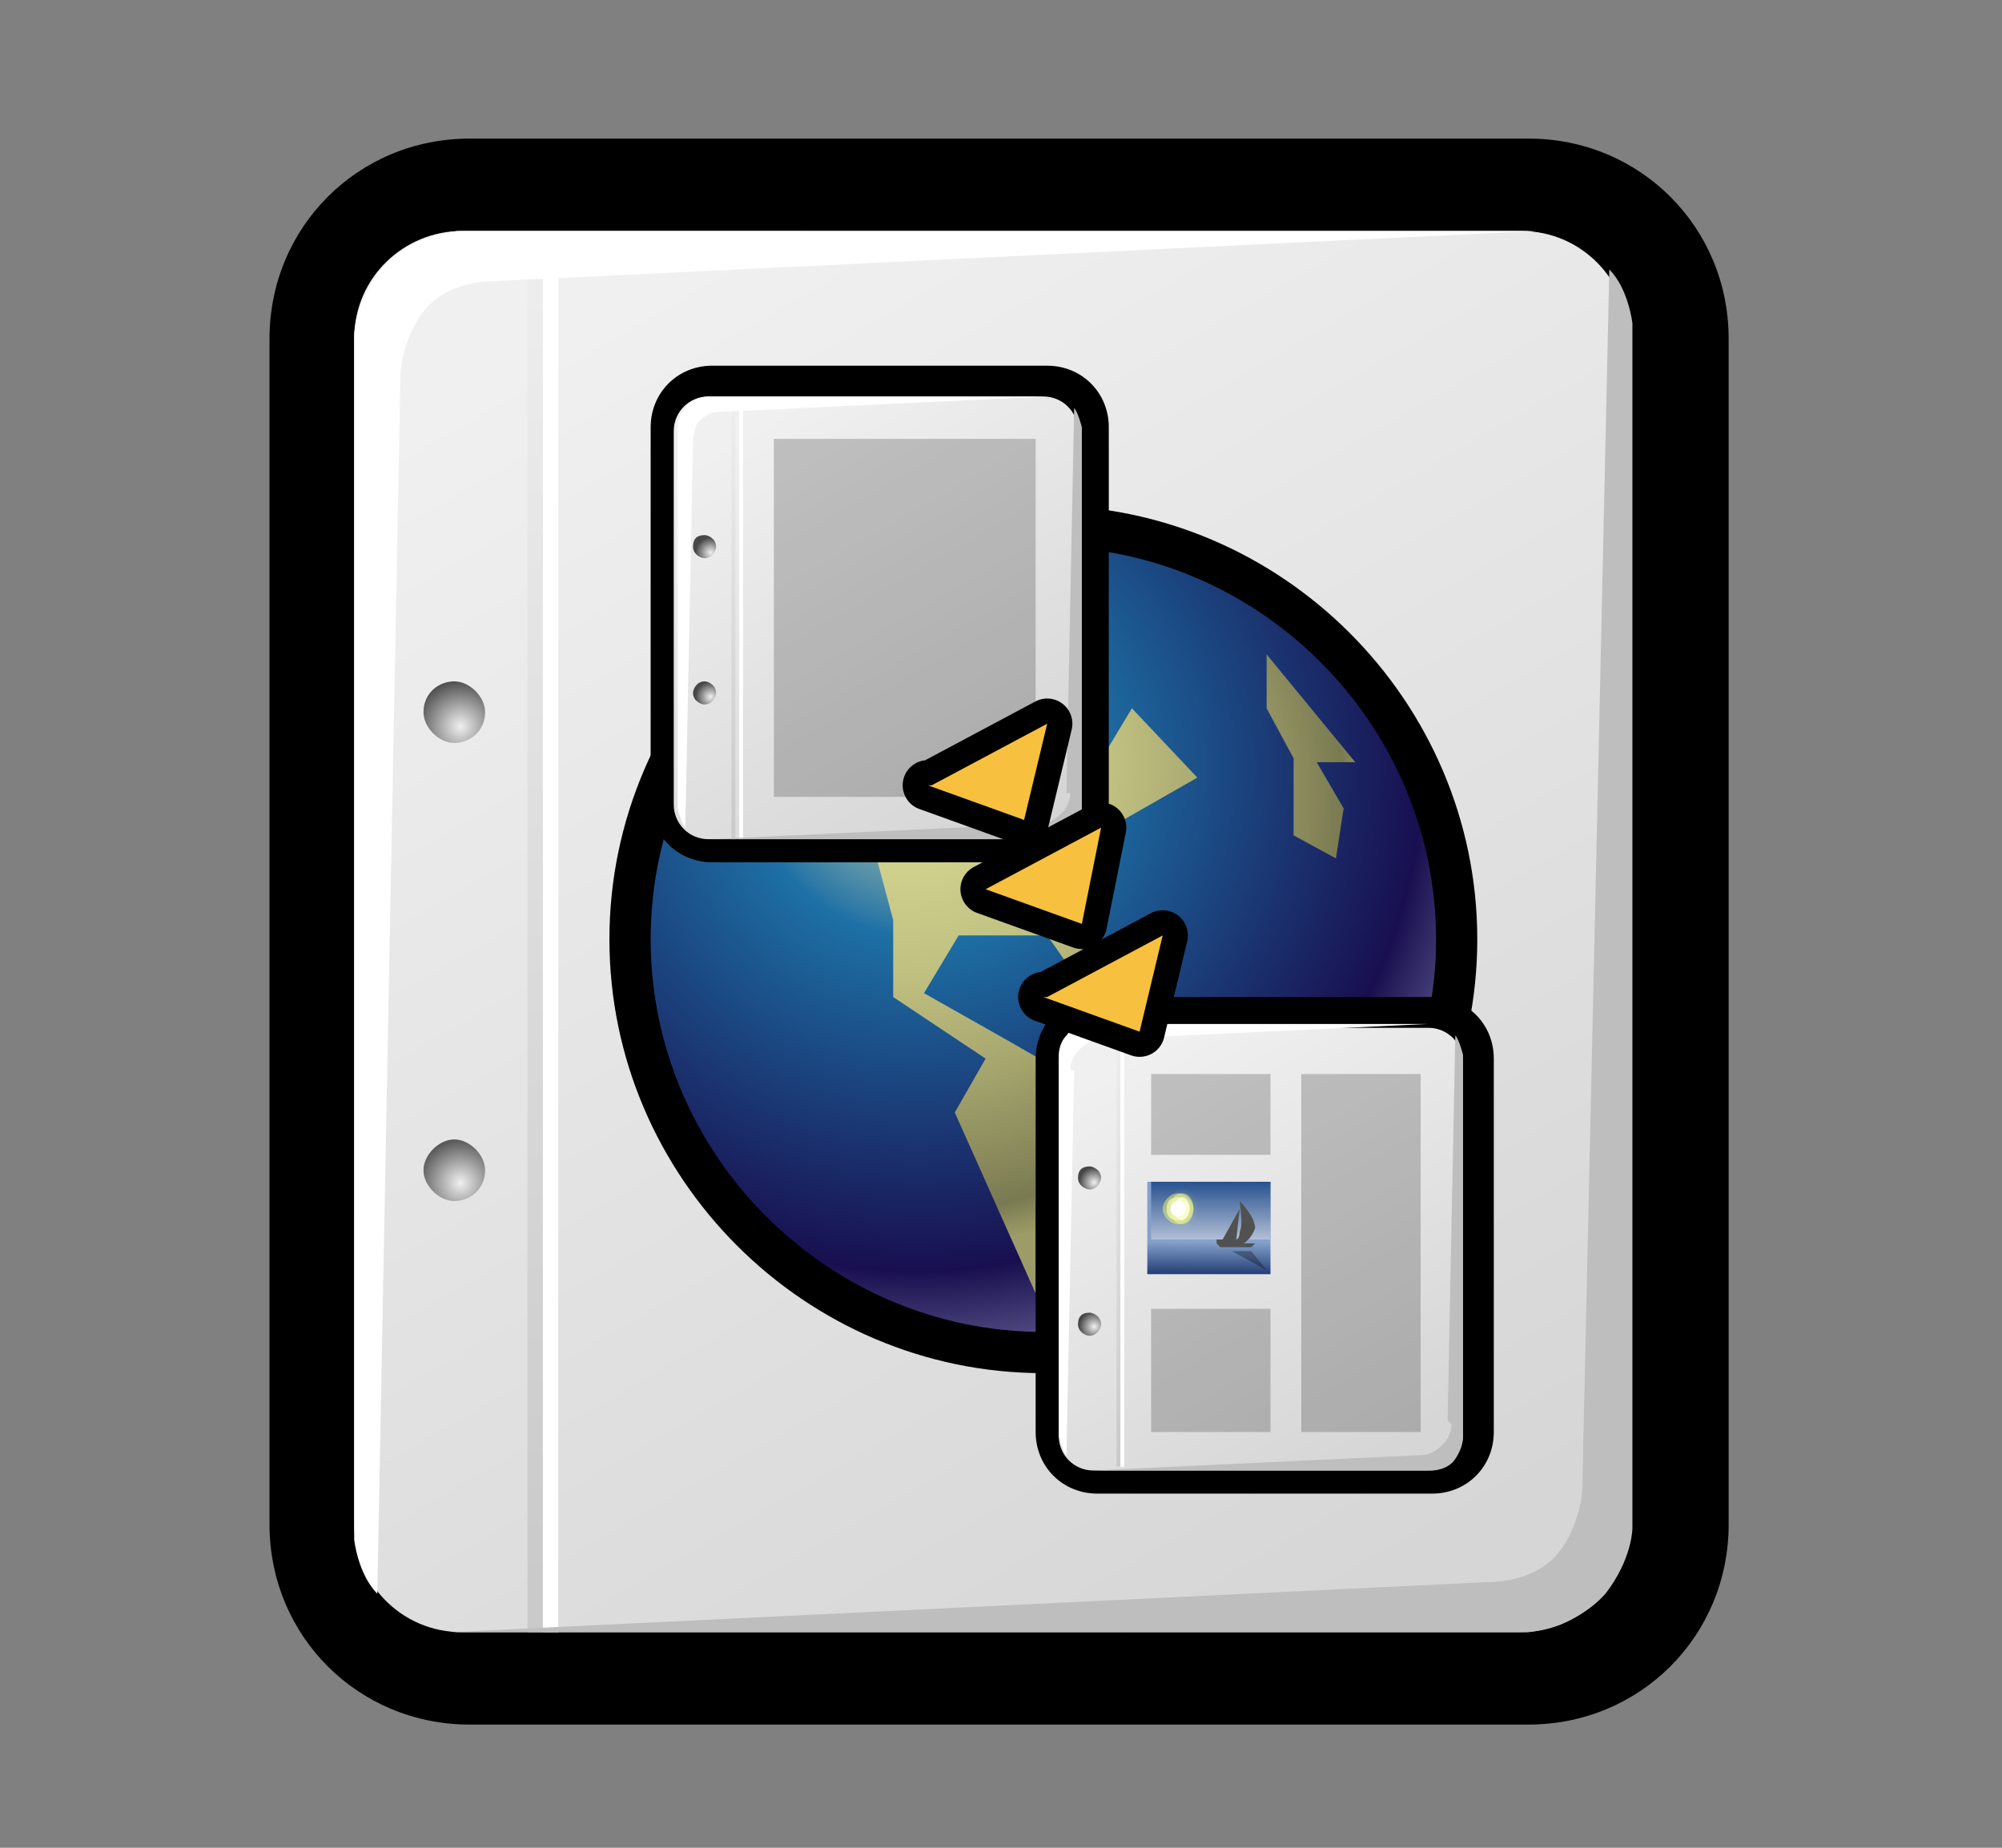 <?xml version="1.0" encoding="iso-8859-1"?>
<!-- Generator: Adobe Illustrator 9.0, SVG Export Plug-In  -->
<!DOCTYPE svg PUBLIC "-//W3C//DTD SVG 20000303 Stylable//EN"   "http://www.w3.org/TR/2000/03/WD-SVG-20000303/DTD/svg-20000303-stylable.dtd">
<svg  width="52pt" height="48pt" viewBox="0 0 52 48" xml:space="preserve">
	<rect x="0" y="0" width="52" height="48" fill="#808080" stroke="none"/>
	<g id="Layer_x0020_1" style="fill-rule:nonzero;clip-rule:nonzero;fill:#FFFFFF;stroke:#000000;stroke-miterlimit:4;">
		<path style="fill:#000000;stroke:none;" d="M12.2,3.6C9.3,3.6,7,5.9,7,8.8v30.8c0,2.9,2.3,5.2,5.2,5.2h27.5c2.9,0,5.2-2.3,5.2-5.2V8.8c0-2.9-2.3-5.2-5.2-5.2H12.2z"/>
		<linearGradient id="aigrd1" gradientUnits="userSpaceOnUse" x1="16.273" y1="7.763" x2="35.588" y2="41.316">
			<stop  offset="0" style="stop-color:#F0F0F0"/>
			<stop  offset="1" style="stop-color:#D6D6D6"/>
		</linearGradient>
		<path style="fill:url(#aigrd1);stroke:none;" d="M42.3,39.6c0,1.6-1.3,2.8-2.8,2.8H12c-1.6,0-2.8-1.3-2.8-2.8V8.8c0-1.6,1.3-2.8,2.8-2.8h27.5c1.6,0,2.8,1.3,2.8,2.8v30.8z"/>
		<g>
			<radialGradient id="aigrd2" cx="11.959" cy="30.729" r="1.247" fx="11.959" fy="30.729" gradientUnits="userSpaceOnUse">
				<stop  offset="0" style="stop-color:#F0F0F0"/>
				<stop  offset="1" style="stop-color:#474747"/>
			</radialGradient>
			<path style="fill:url(#aigrd2);stroke:none;" d="M12.6,30.4c0,0.5-0.4,0.8-0.8,0.8s-0.8-0.4-0.8-0.8s0.4-0.8,0.8-0.8s0.8,0.4,0.8,0.8z"/>
			<radialGradient id="aigrd3" cx="11.959" cy="18.871" r="1.247" fx="11.959" fy="18.871" gradientUnits="userSpaceOnUse">
				<stop  offset="0" style="stop-color:#F0F0F0"/>
				<stop  offset="1" style="stop-color:#474747"/>
			</radialGradient>
			<path style="fill:url(#aigrd3);stroke:none;" d="M12.6,18.5c0,0.5-0.4,0.8-0.8,0.8s-0.8-0.4-0.8-0.8c0-0.5,0.4-0.8,0.8-0.8s0.8,0.4,0.8,0.8z"/>
		</g>
		<path style="stroke:none;" d="M14.5,42.4h-0.4V6.6h0.4v35.8z"/>
		<linearGradient id="aigrd4" gradientUnits="userSpaceOnUse" x1="14.154" y1="7.554" x2="13.731" y2="41.082">
			<stop  offset="0" style="stop-color:#EDEDED"/>
			<stop  offset="1" style="stop-color:#CACACA"/>
		</linearGradient>
		<path style="fill:url(#aigrd4);stroke:none;" d="M14.1,42.4h-0.4V6.6h0.4v35.8z"/>
		<path style="stroke:none;" d="M10.4,9.8L9.8,41.4c-0.5-0.5-0.6-1.4-0.6-1.4l0-31.3c0,0,0-0.8,0.7-1.7c0.7-0.9,2-1,2-1l28,0L12.9,7.3c-1.1,0-1.7,0.5-1.9,0.8c-0.2,0.2-0.6,1-0.6,1.7z"/>
		<path style="fill:#BEBEBE;stroke:none;" d="M41.1,38.6L41.8,7c0.5,0.5,0.6,1.4,0.6,1.4l0,31.3c0,0,0,0.8-0.7,1.7c-0.8,0.9-2,1-2,1l-28,0l26.9-1.3c1.1,0,1.7-0.5,1.9-0.8c0.2-0.2,0.6-1,0.6-1.7z"/>
	</g>
	<g id="Layer_x0020_2" style="fill-rule:nonzero;clip-rule:nonzero;stroke:#000000;stroke-miterlimit:4;">
		<radialGradient id="aigrd5" cx="24.779" cy="19.954" r="14.539" fx="24.779" fy="19.954" gradientUnits="userSpaceOnUse">
			<stop  offset="0" style="stop-color:#2286B7"/>
			<stop  offset="1" style="stop-color:#190F50"/>
		</radialGradient>
		<path style="fill-rule:evenodd;clip-rule:evenodd;fill:url(#aigrd5);stroke-width:2.142;" d="M16.9,24.4c0,5.6,4.6,10.2,10.2,10.2c5.6,0,10.2-4.6,10.2-10.2c0-5.6-4.6-10.2-10.2-10.2c-5.6,0-10.2,4.6-10.2,10.2z"/>
		<radialGradient id="aigrd6" cx="23.858" cy="19.942" r="15.315" fx="23.858" fy="19.942" gradientUnits="userSpaceOnUse">
			<stop  offset="0" style="stop-color:#99BBA8"/>
			<stop  offset="4.483276e-002" style="stop-color:#94B8A9"/>
			<stop  offset="9.596599e-002" style="stop-color:#87B0A9"/>
			<stop  offset="0.15" style="stop-color:#72A1A9"/>
			<stop  offset="0.206" style="stop-color:#538FA8"/>
			<stop  offset="0.264" style="stop-color:#2E79A7"/>
			<stop  offset="0.286" style="stop-color:#1D70A5"/>
			<stop  offset="0.854" style="stop-color:#190F50"/>
			<stop  offset="1" style="stop-color:#585287"/>
		</radialGradient>
		<path style="fill-rule:evenodd;clip-rule:evenodd;fill:url(#aigrd6);stroke:none;" d="M16.9,24.4c0,5.6,4.6,10.2,10.2,10.2c5.6,0,10.2-4.6,10.2-10.2c0-5.6-4.6-10.2-10.2-10.2c-5.6,0-10.2,4.6-10.2,10.2z"/>
		<radialGradient id="aigrd7" cx="23.465" cy="19.859" r="12.602" fx="23.465" fy="19.859" gradientUnits="userSpaceOnUse">
			<stop  offset="0" style="stop-color:#D5D690"/>
			<stop  offset="0.22" style="stop-color:#CFD08C"/>
			<stop  offset="0.44" style="stop-color:#BFBF80"/>
			<stop  offset="0.661" style="stop-color:#A4A46D"/>
			<stop  offset="0.88" style="stop-color:#828257"/>
			<stop  offset="0.927" style="stop-color:#7A7A52"/>
			<stop  offset="1" style="stop-color:#9C9C68"/>
		</radialGradient>
		<path style="fill-rule:evenodd;clip-rule:evenodd;fill:url(#aigrd7);stroke:none;" d="M25.8,18.3l2.4,2.1l1.2-2l1.7,1.8l-2.8,1.6l-0.4,2.5l0.6,1h-0.6l-0.7-1h-2.3L24,25.8l2.3,1.3l3.3,1.9l-2.7,2.3v2.3l-2.1-4.7l0.8-1.4l-2.4-1.6v-2l-1.1-4.1l-1.3-0.8l0.2-1.4l1.8-1.3v1.6l3.1,0.5z"/>
		<radialGradient id="aigrd8" cx="24.778" cy="20.705" r="10.901" fx="24.778" fy="20.705" gradientUnits="userSpaceOnUse">
			<stop  offset="0" style="stop-color:#D5D690"/>
			<stop  offset="0.22" style="stop-color:#CFD08C"/>
			<stop  offset="0.44" style="stop-color:#BFBF80"/>
			<stop  offset="0.661" style="stop-color:#A4A46D"/>
			<stop  offset="0.88" style="stop-color:#828257"/>
			<stop  offset="0.927" style="stop-color:#7A7A52"/>
			<stop  offset="1" style="stop-color:#9C9C68"/>
		</radialGradient>
		<path style="fill-rule:evenodd;clip-rule:evenodd;fill:url(#aigrd8);stroke:none;" d="M32.9,17.1v1.3l0.7,1.3v2l1.1,0.6l0.2-1.3l-0.7-1.2h1l-2.3-2.8z"/>
	</g>
	<g id="Layer_x0020_3" style="fill-rule:nonzero;clip-rule:nonzero;stroke:#000000;stroke-miterlimit:4;">
		<path style="fill-rule:evenodd;clip-rule:evenodd;fill:none;stroke:none;" d="M52,48H0V0h52v48z"/>
	</g>
	<g id="Layer_x0020_4" style="fill-rule:nonzero;clip-rule:nonzero;fill:#FFFFFF;stroke:#000000;stroke-miterlimit:4;">
		<path style="fill:#000000;stroke:none;" d="M18.5,9.5c-0.9,0-1.6,0.7-1.6,1.6v9.7c0,0.9,0.7,1.6,1.6,1.6h8.7c0.9,0,1.6-0.7,1.6-1.6v-9.7c0-0.9-0.7-1.6-1.6-1.6h-8.7z"/>
		<linearGradient id="aigrd9" gradientUnits="userSpaceOnUse" x1="19.855" y1="10.913" x2="25.878" y2="21.377">
			<stop  offset="0" style="stop-color:#F0F0F0"/>
			<stop  offset="1" style="stop-color:#D6D6D6"/>
		</linearGradient>
		<path style="fill:url(#aigrd9);stroke:none;" d="M28,20.9c0,0.5-0.4,0.9-0.9,0.9h-8.7c-0.5,0-0.9-0.4-0.9-0.9v-9.7c0-0.5,0.4-0.9,0.9-0.9h8.7c0.5,0,0.9,0.4,0.9,0.9v9.7z"/>
		<g>
			<radialGradient id="aigrd10" cx="18.456" cy="18.101" r="0.394" fx="18.456" fy="18.101" gradientUnits="userSpaceOnUse">
				<stop  offset="0" style="stop-color:#F0F0F0"/>
				<stop  offset="1" style="stop-color:#474747"/>
			</radialGradient>
			<path style="fill:url(#aigrd10);stroke:none;" d="M18.6,18c0,0.1-0.1,0.3-0.3,0.3c-0.1,0-0.3-0.1-0.3-0.3c0-0.1,0.1-0.3,0.3-0.3c0.1,0,0.3,0.1,0.3,0.3z"/>
			<radialGradient id="aigrd11" cx="18.456" cy="14.356" r="0.394" fx="18.456" fy="14.356" gradientUnits="userSpaceOnUse">
				<stop  offset="0" style="stop-color:#F0F0F0"/>
				<stop  offset="1" style="stop-color:#474747"/>
			</radialGradient>
			<path style="fill:url(#aigrd11);stroke:none;" d="M18.6,14.2c0,0.1-0.1,0.3-0.3,0.3c-0.1,0-0.3-0.1-0.3-0.3s0.1-0.3,0.3-0.3c0.1,0,0.3,0.1,0.3,0.3z"/>
		</g>
		<path style="stroke:none;" d="M19.3,21.8h-0.1V10.5h0.1v11.3z"/>
		<linearGradient id="aigrd12" gradientUnits="userSpaceOnUse" x1="19.149" y1="10.783" x2="19.015" y2="21.37">
			<stop  offset="0" style="stop-color:#EDEDED"/>
			<stop  offset="1" style="stop-color:#CACACA"/>
		</linearGradient>
		<path style="fill:url(#aigrd12);stroke:none;" d="M19.1,21.8H19V10.5h0.1v11.3z"/>
		<path style="stroke:none;" d="M18,11.5l-0.2,10c-0.1-0.1-0.2-0.5-0.2-0.5l0-9.9c0,0,0-0.3,0.2-0.5c0.2-0.3,0.6-0.3,0.6-0.3l8.8,0l-8.5,0.4c-0.3,0-0.5,0.2-0.6,0.3C18.1,11,18,11.3,18,11.5z"/>
		<path style="fill:#BEBEBE;stroke:none;" d="M27.7,20.6l0.2-10c0.1,0.1,0.2,0.5,0.2,0.5l0,9.9c0,0,0,0.3-0.2,0.5c-0.2,0.3-0.6,0.3-0.6,0.3l-8.8,0l8.5-0.4c0.3,0,0.5-0.2,0.6-0.3c0.1-0.1,0.2-0.3,0.2-0.5z"/>
		<path style="fill:#000000;stroke:none;" d="M28.5,25.9c-0.9,0-1.6,0.7-1.6,1.6v9.7c0,0.9,0.7,1.6,1.6,1.6h8.7c0.9,0,1.6-0.7,1.6-1.6v-9.7c0-0.9-0.7-1.6-1.6-1.6h-8.7z"/>
		<linearGradient id="aigrd13" gradientUnits="userSpaceOnUse" x1="29.818" y1="27.274" x2="35.843" y2="37.741">
			<stop  offset="0" style="stop-color:#F0F0F0"/>
			<stop  offset="1" style="stop-color:#D6D6D6"/>
		</linearGradient>
		<path style="fill:url(#aigrd13);stroke:none;" d="M38,37.3c0,0.5-0.4,0.9-0.9,0.9h-8.7c-0.5,0-0.9-0.4-0.9-0.9v-9.7c0-0.5,0.4-0.9,0.9-0.9h8.7c0.5,0,0.9,0.4,0.9,0.9v9.7z"/>
		<g>
			<radialGradient id="aigrd14" cx="28.42" cy="34.463" r="0.393" fx="28.42" fy="34.463" gradientUnits="userSpaceOnUse">
				<stop  offset="0" style="stop-color:#F0F0F0"/>
				<stop  offset="1" style="stop-color:#474747"/>
			</radialGradient>
			<path style="fill:url(#aigrd14);stroke:none;" d="M28.6,34.4c0,0.1-0.1,0.3-0.3,0.3c-0.1,0-0.3-0.1-0.3-0.3s0.1-0.3,0.3-0.3c0.1,0,0.3,0.1,0.3,0.3z"/>
			<radialGradient id="aigrd15" cx="28.42" cy="30.719" r="0.393" fx="28.42" fy="30.719" gradientUnits="userSpaceOnUse">
				<stop  offset="0" style="stop-color:#F0F0F0"/>
				<stop  offset="1" style="stop-color:#474747"/>
			</radialGradient>
			<path style="fill:url(#aigrd15);stroke:none;" d="M28.6,30.6c0,0.1-0.1,0.3-0.3,0.3c-0.1,0-0.3-0.1-0.3-0.3s0.1-0.3,0.3-0.3c0.1,0,0.3,0.1,0.3,0.3z"/>
		</g>
		<path style="stroke:none;" d="M29.2,38.1h-0.1V26.8h0.1v11.3z"/>
		<linearGradient id="aigrd16" gradientUnits="userSpaceOnUse" x1="29.113" y1="27.145" x2="28.98" y2="37.731">
			<stop  offset="0" style="stop-color:#EDEDED"/>
			<stop  offset="1" style="stop-color:#CACACA"/>
		</linearGradient>
		<path style="fill:url(#aigrd16);stroke:none;" d="M29.1,38.1H29V26.8h0.1v11.3z"/>
		<path style="stroke:none;" d="M27.9,27.8l-0.2,10c-0.1-0.1-0.2-0.5-0.2-0.5l0-9.9c0,0,0-0.3,0.2-0.5c0.2-0.3,0.6-0.3,0.6-0.3l8.8,0l-8.5,0.4c-0.3,0-0.5,0.2-0.6,0.3c-0.1,0.1-0.2,0.3-0.2,0.5z"/>
		<path style="fill:#BEBEBE;stroke:none;" d="M37.6,36.9l0.2-10c0.1,0.1,0.2,0.5,0.2,0.5l0,9.9c0,0,0,0.3-0.2,0.6c-0.2,0.3-0.6,0.3-0.6,0.3l-8.8,0l8.5-0.4c0.3,0,0.5-0.2,0.6-0.3c0.1-0.1,0.2-0.3,0.2-0.5z"/>
		<linearGradient id="aigrd17" gradientUnits="userSpaceOnUse" x1="31.458" y1="33.212" x2="31.463" y2="32.267">
			<stop  offset="0" style="stop-color:#163069"/>
			<stop  offset="1" style="stop-color:#83A1CB"/>
		</linearGradient>
		<path style="fill:url(#aigrd17);stroke:none;" d="M33,33.1h-3.2v-2.4H33v2.4z"/>
		<linearGradient id="aigrd18" gradientUnits="userSpaceOnUse" x1="31.465" y1="32.517" x2="31.465" y2="30.382">
			<stop  offset="0" style="stop-color:#D0D6E5"/>
			<stop  offset="1" style="stop-color:#093A80"/>
		</linearGradient>
		<path style="fill:url(#aigrd18);stroke:none;" d="M29.9,30.7H33v1.5h-3.1v-1.5z"/>
		<g>
			<g>
				<path style="opacity:5.000000e-002;fill:#E8F52F;stroke:none;" d="M31.1,31.4c0,0.3-0.2,0.5-0.4,0.5c-0.2,0-0.4-0.2-0.4-0.5s0.2-0.5,0.4-0.5c0.2,0,0.4,0.2,0.4,0.5z"/>
				<path style="opacity:0.208;fill:#ECF751;stroke:none;" d="M31,31.4c0,0.2-0.2,0.4-0.4,0.4c-0.2,0-0.4-0.2-0.4-0.4s0.2-0.4,0.4-0.4c0.2,0,0.4,0.2,0.4,0.4z"/>
				<path style="opacity:0.367;fill:#F0F972;stroke:none;" d="M31,31.4c0,0.2-0.2,0.4-0.4,0.4c-0.2,0-0.4-0.2-0.4-0.4s0.2-0.4,0.4-0.4c0.2,0,0.4,0.2,0.4,0.4z"/>
				<path style="opacity:0.525;fill:#F4FA95;stroke:none;" d="M31,31.4c0,0.2-0.1,0.4-0.3,0.4c-0.2,0-0.3-0.2-0.3-0.4s0.1-0.4,0.3-0.4c0.2,0,0.3,0.2,0.3,0.4z"/>
				<path style="opacity:0.683;fill:#F7FCB7;stroke:none;" d="M30.9,31.4c0,0.2-0.1,0.3-0.3,0.3c-0.2,0-0.3-0.1-0.3-0.3s0.1-0.3,0.3-0.3c0.1,0,0.3,0.1,0.3,0.3z"/>
				<path style="opacity:0.842;fill:#FBFDDB;stroke:none;" d="M30.9,31.4c0,0.1-0.1,0.3-0.2,0.3c-0.1,0-0.2-0.1-0.2-0.3s0.1-0.3,0.2-0.3c0.1,0,0.2,0.1,0.2,0.3z"/>
				<path style="stroke:none;" d="M30.8,31.4c0,0.1-0.1,0.2-0.2,0.2c-0.1,0-0.2-0.1-0.2-0.2s0.1-0.2,0.2-0.2c0.1,0,0.2,0.1,0.2,0.2z"/>
			</g>
		</g>
		<path style="opacity:0.3;fill:#000000;stroke:none;" d="M32.5,32.5H32l0.9,0.5l-0.4-0.5z"/>
		<path style="fill:#515151;stroke:none;" d="M31.7,32.4h0.8l0.1-0.1h-0.3c0,0,0.2-0.1,0.3-0.4c0-0.3-0.4-0.7-0.4-0.7s0,0,0,0c0,0.1,0.1,0.6,0,0.8c0,0.2-0.1,0.2-0.1,0.2h-0.5l0,0.1z"/>
		<path style="fill:#515151;stroke:none;" d="M32.2,32.3h-0.5l0.5-0.9l-0.1,0.9z"/>
		<path style="opacity:0.2;fill:#000000;stroke:none;" d="M36.9,37.2h-3.1v-9.3h3.1v9.3z"/>
		<path style="opacity:0.2;fill:#000000;stroke:none;" d="M33,37.2h-3.1V34H33v3.2z"/>
		<path style="opacity:0.2;fill:#000000;stroke:none;" d="M33,30h-3.1v-2.1H33V30z"/>
		<path style="opacity:0.2;fill:#000000;stroke:none;" d="M26.9,20.7h-6.8v-9.3h6.8v9.3z"/>
		<g style="stroke-width:1.308;stroke-linecap:round;stroke-linejoin:round;">
			<g>
				<path d="M25.6,23.1l3-1.6L28.1,24l-2.5-0.9z"/>
				<path style="fill:#F7C13F;stroke:none;" d="M25.6,23.1l3-1.6L28.1,24l-2.5-0.9z"/>
			</g>
			<g>
				<path d="M27.2,25.9l3-1.6l-0.6,2.5l-2.5-0.9z"/>
				<path style="fill:#F7C13F;stroke:none;" d="M27.2,25.9l3-1.6l-0.6,2.5l-2.5-0.9z"/>
			</g>
			<g>
				<path d="M24.2,20.4l3-1.6l-0.6,2.5l-2.5-0.9z"/>
				<path style="fill:#F7C13F;stroke:none;" d="M24.2,20.4l3-1.6l-0.6,2.5l-2.5-0.9z"/>
			</g>
		</g>
	</g>
</svg>

